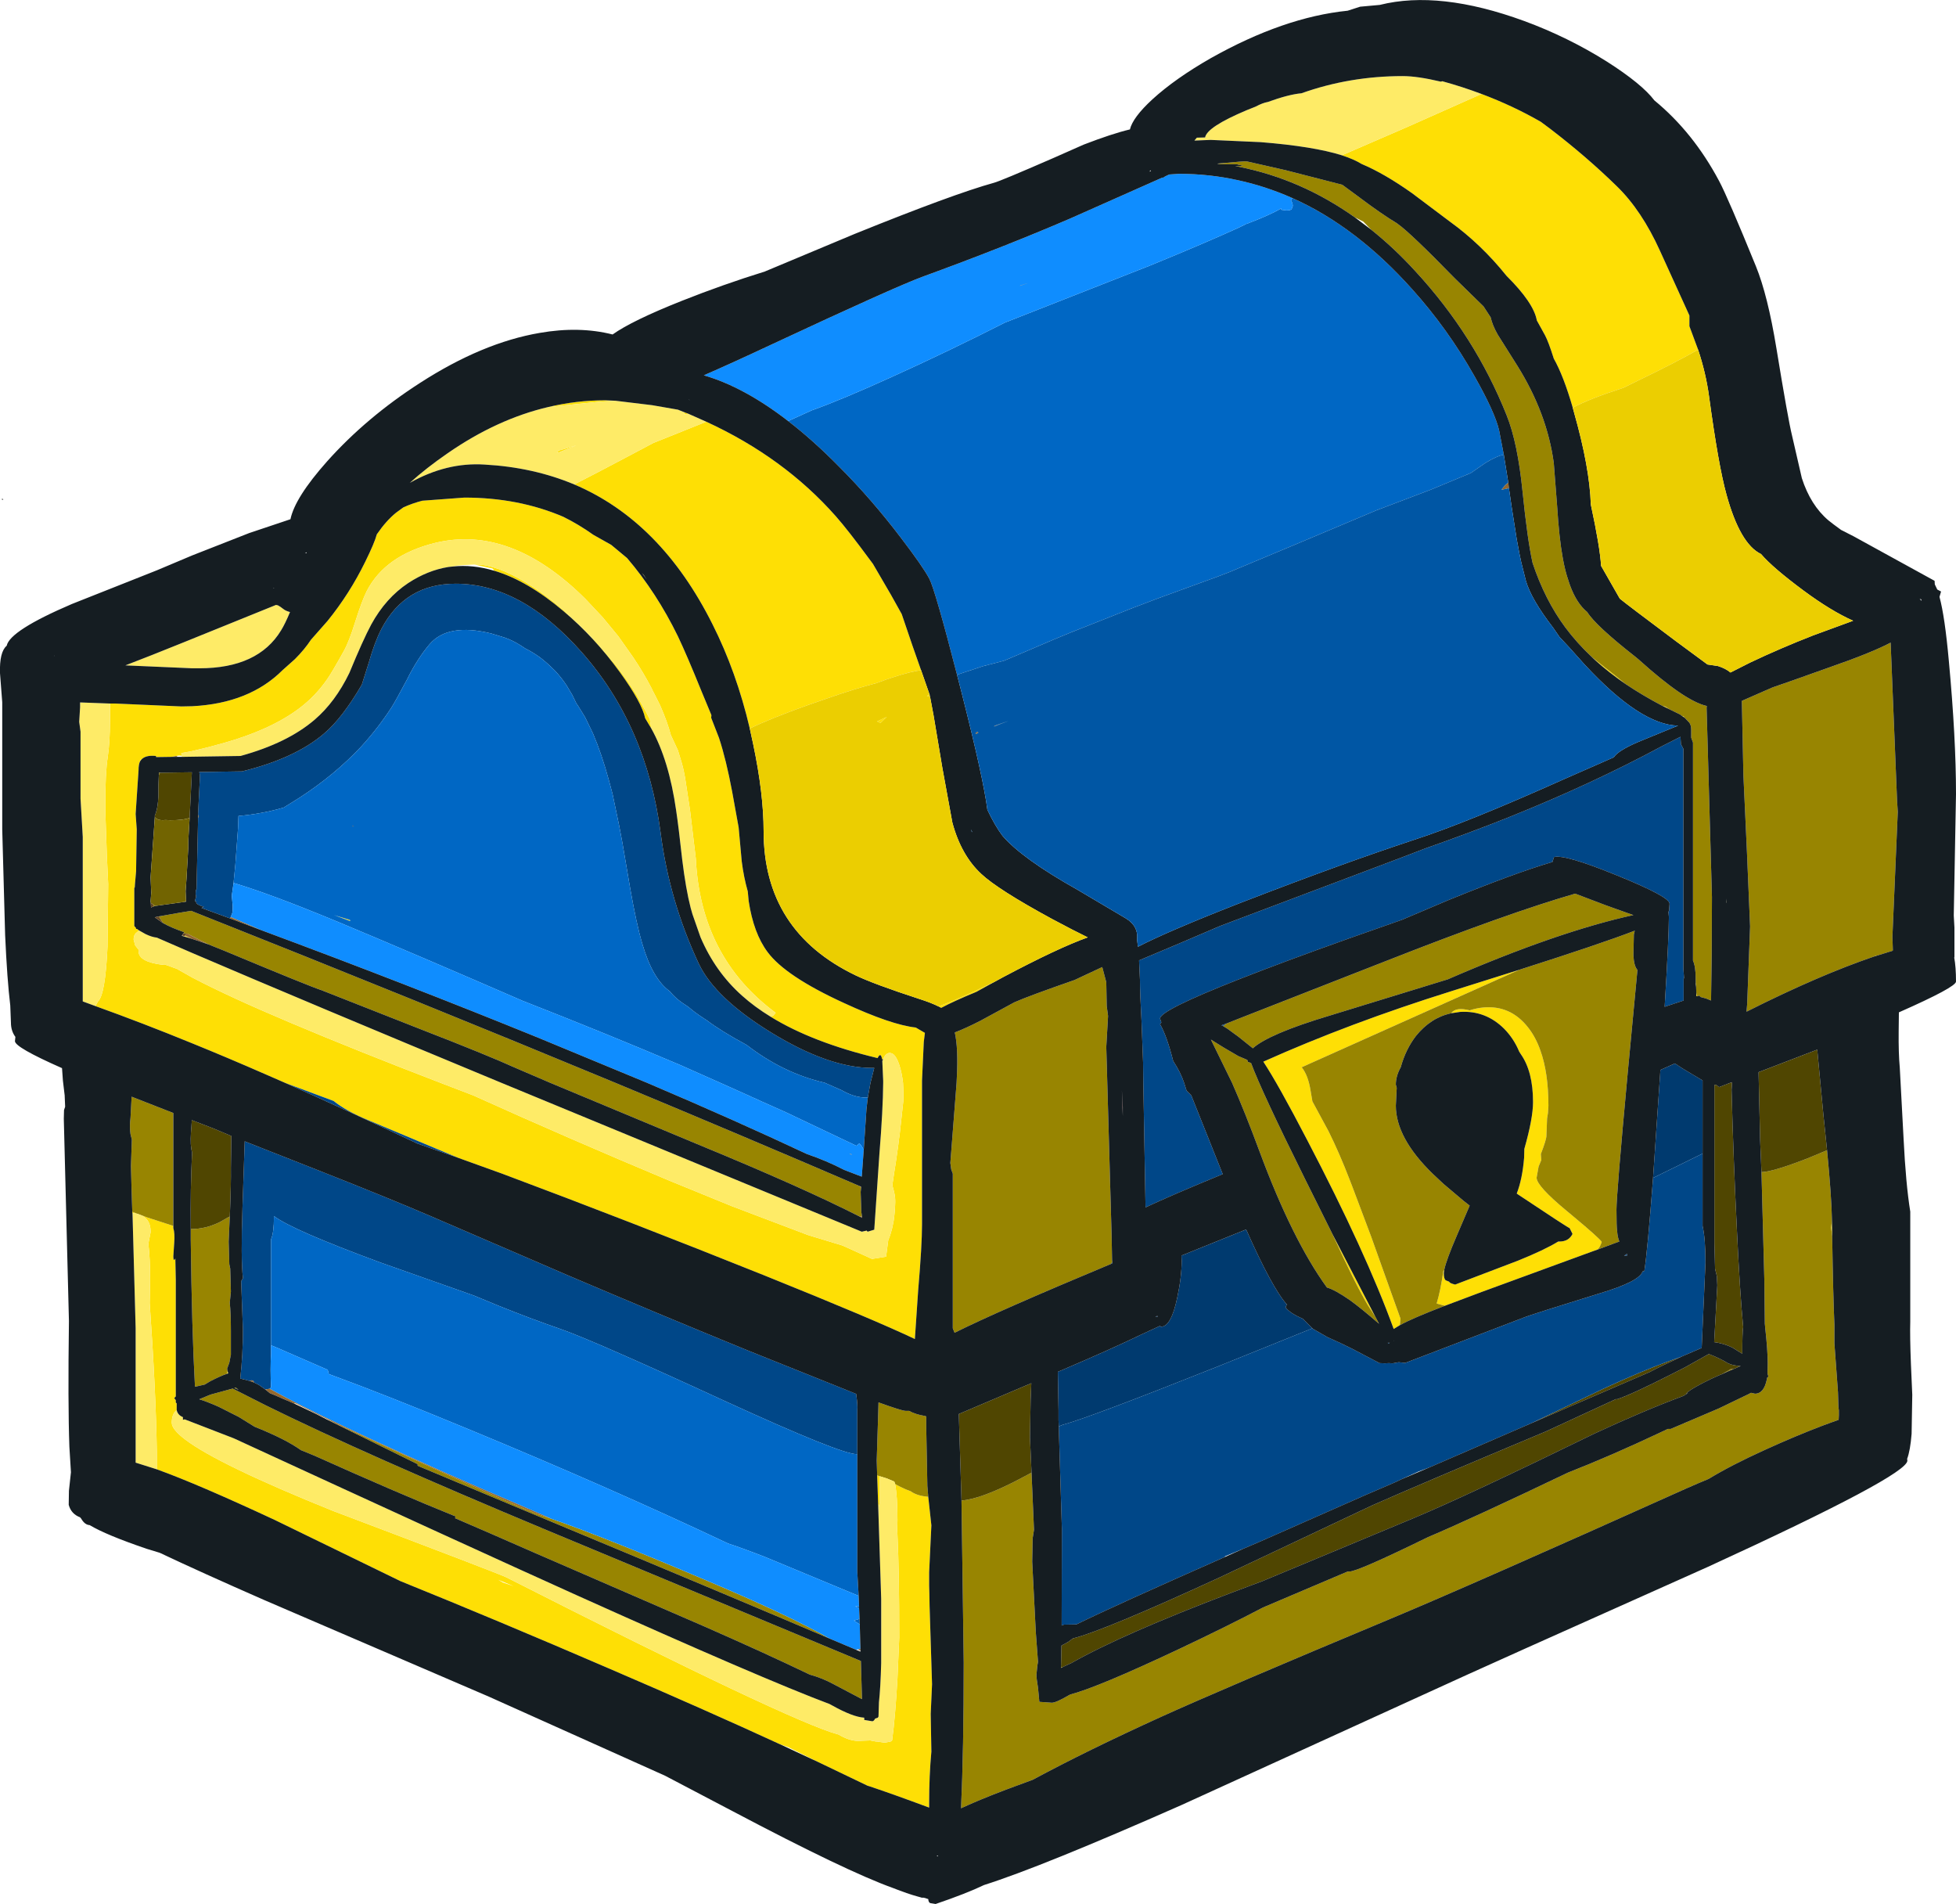 <?xml version="1.0" encoding="UTF-8" standalone="no"?>
<svg xmlns:ffdec="https://www.free-decompiler.com/flash" xmlns:xlink="http://www.w3.org/1999/xlink" ffdec:objectType="frame" height="426.65px" width="438.4px" xmlns="http://www.w3.org/2000/svg">
  <g transform="matrix(1.0, 0.0, 0.0, 1.0, 219.2, 213.3)">
    <use ffdec:characterId="1104" height="426.65" transform="matrix(1.0, 0.0, 0.0, 1.0, -219.2, -213.3)" width="438.4" xlink:href="#shape0"/>
  </g>
  <defs>
    <g id="shape0" transform="matrix(1.0, 0.0, 0.0, 1.0, 219.2, 213.3)">
      <path d="M112.85 -192.25 Q120.0 -189.55 126.15 -186.0 L128.3 -184.4 Q136.45 -178.15 143.2 -171.55 148.75 -166.15 152.85 -157.1 L159.45 -142.6 159.45 -140.2 161.4 -134.95 Q156.6 -132.2 147.8 -127.95 L144.65 -126.4 Q137.05 -123.95 133.3 -121.95 131.25 -129.05 129.05 -132.95 127.85 -136.75 127.1 -138.15 L125.25 -141.5 Q124.55 -145.45 118.45 -151.5 112.75 -158.6 105.75 -163.65 L97.3 -170.0 Q91.1 -174.4 86.0 -176.55 84.3 -177.6 81.55 -178.5 L96.1 -184.8 112.85 -192.25 M138.15 -65.6 L143.1 -61.7 145.1 -60.05 Q141.45 -62.55 138.4 -65.3 L138.15 -65.6 M153.35 -55.15 L154.1 -54.95 154.9 -54.4 153.35 -55.15 M157.95 -52.75 L158.1 -52.85 158.35 -52.5 157.95 -52.75 M160.85 6.95 L160.9 7.15 160.95 7.85 160.85 7.15 160.85 6.95 M161.0 9.2 L161.05 9.45 161.2 9.95 161.0 9.9 161.0 9.5 161.0 9.2 M53.75 -176.65 L53.75 -176.6 53.65 -176.65 53.75 -176.65 M-10.75 -57.2 L-11.45 -57.35 -10.85 -57.7 -10.75 -57.2 M-12.75 -63.1 Q-15.1 -62.85 -19.3 -61.45 L-20.65 -61.0 -22.7 -60.25 Q-27.85 -58.9 -33.95 -56.75 L-38.15 -55.3 Q-46.9 -52.15 -51.15 -50.05 -54.15 -62.8 -59.5 -73.4 -71.05 -96.5 -90.5 -104.75 -86.05 -107.0 -78.5 -111.0 L-72.75 -114.05 -60.9 -118.8 Q-43.5 -110.8 -31.85 -97.6 -29.15 -94.55 -24.0 -87.55 L-23.55 -86.95 -19.5 -80.0 -17.1 -75.7 -14.7 -68.65 -12.75 -63.1 M-8.8 12.25 L-8.7 12.15 Q-6.4 11.35 -1.95 9.35 L0.95 8.0 3.45 6.85 -0.35 8.95 Q-5.45 11.05 -8.25 12.55 L-8.8 12.25 M121.35 4.0 L72.55 25.85 Q74.0 27.65 74.55 31.15 L74.95 33.5 78.6 40.25 Q81.05 45.2 83.3 51.05 L83.9 52.6 88.1 63.75 92.8 76.9 94.7 82.2 94.55 83.65 93.25 84.45 93.15 84.45 Q86.95 67.35 73.8 42.2 67.25 29.6 63.95 24.6 83.25 15.95 106.1 8.8 L121.35 4.0 M104.65 79.3 L102.8 78.8 Q103.65 76.0 104.25 71.8 L104.3 71.5 104.5 71.25 104.4 72.0 Q104.4 73.3 104.85 73.6 L105.6 73.9 105.7 74.05 Q105.95 74.3 106.95 74.55 L121.0 69.2 Q126.95 66.8 130.05 64.9 L130.35 64.9 Q132.4 64.9 133.25 63.2 L132.6 61.9 Q132.05 61.7 120.95 54.3 L120.75 54.15 Q122.0 50.95 122.4 46.15 L122.45 44.15 Q124.4 37.3 124.4 33.65 124.4 26.8 121.65 22.9 L121.3 22.35 Q120.1 19.45 117.95 17.25 113.8 13.1 108.05 13.45 L106.05 13.75 Q107.05 12.3 110.2 13.1 111.7 12.6 113.35 12.45 119.4 11.95 123.3 16.95 125.0 19.1 126.05 22.1 127.85 27.1 127.85 34.5 L127.75 36.1 127.55 37.35 127.4 41.2 Q127.4 42.05 126.15 45.3 L126.25 46.65 125.65 48.1 125.2 50.6 Q125.2 52.45 131.9 58.0 L133.1 59.0 Q139.3 64.15 139.8 65.0 139.4 66.15 139.0 66.55 L138.75 66.75 137.35 67.25 112.9 76.2 104.65 79.3 M200.95 1.0 L201.2 0.85 201.3 0.9 200.95 1.0 M191.4 60.2 L191.4 60.6 191.45 63.7 191.2 61.8 191.4 60.2 M79.5 63.35 L89.05 81.75 87.4 79.2 Q84.4 74.15 79.5 63.35 M-197.8 12.15 L-197.25 11.1 Q-195.6 9.7 -195.1 -1.2 L-194.95 -15.2 -195.25 -21.6 -195.6 -31.75 -195.6 -33.0 Q-195.6 -40.25 -195.05 -43.65 -194.55 -47.1 -194.55 -51.75 L-194.55 -55.65 -193.4 -55.65 -178.55 -55.0 -176.1 -55.05 Q-163.3 -55.7 -155.85 -63.15 L-153.1 -65.6 Q-150.95 -67.75 -149.5 -69.95 L-145.8 -74.15 Q-140.85 -80.25 -137.35 -87.4 -135.25 -91.65 -134.75 -93.55 L-134.65 -93.7 Q-132.65 -96.6 -130.45 -98.4 L-128.8 -99.6 Q-126.85 -100.5 -124.55 -101.1 L-115.1 -101.8 Q-103.0 -101.8 -92.95 -97.5 -89.5 -95.8 -86.2 -93.45 L-82.2 -91.2 -78.65 -88.25 Q-72.0 -80.45 -67.25 -70.7 -65.25 -66.5 -61.95 -58.35 L-59.75 -53.05 -59.8 -52.45 -58.05 -47.95 Q-56.45 -43.1 -55.1 -35.9 L-53.65 -27.9 -52.95 -20.25 Q-52.5 -16.7 -51.6 -13.55 L-51.4 -11.4 Q-50.3 -4.15 -47.15 0.05 -43.15 5.45 -30.05 11.45 -19.45 16.35 -13.95 16.95 L-11.9 18.15 -12.15 20.15 -12.55 28.85 -12.55 61.1 Q-12.55 65.85 -13.4 75.7 L-14.15 86.75 Q-23.05 82.5 -48.0 72.45 -78.05 60.4 -106.65 49.7 L-116.5 46.15 -121.2 44.2 -136.7 37.7 Q-141.65 35.65 -144.45 33.4 L-154.65 29.6 -155.3 29.35 -159.65 27.45 Q-168.1 23.75 -176.1 20.5 -187.35 15.9 -197.8 12.15 M-156.9 -77.65 L-157.7 -77.6 -157.35 -77.75 -156.9 -77.65 M-178.5 -43.95 L-179.05 -44.0 -179.7 -43.9 -180.75 -43.7 -184.2 -43.65 -184.25 -43.9 Q-186.6 -44.15 -187.55 -43.05 L-187.7 -43.1 -187.7 -42.85 -187.75 -42.8 Q-188.15 -42.15 -188.15 -40.65 L-188.8 -30.9 -188.55 -27.45 -188.7 -18.05 -188.95 -15.2 -189.0 -14.4 -189.1 -14.4 -189.1 -5.8 -188.75 -5.4 -188.7 -5.15 -188.5 -5.15 -188.1 -4.85 -188.2 -4.65 -188.8 -4.15 Q-189.25 -3.65 -189.25 -2.75 L-188.9 -1.45 -188.15 -0.5 -188.15 -0.15 Q-188.15 2.25 -182.7 2.9 L-182.35 2.8 -181.5 3.1 -179.55 3.8 Q-177.95 4.7 -176.1 5.75 -167.9 10.05 -154.15 15.85 -139.35 22.1 -120.45 29.35 L-113.15 32.15 Q-91.55 41.9 -69.2 51.25 L-55.25 56.95 -38.1 63.45 -30.35 65.8 -23.75 68.8 -20.6 68.3 -20.15 64.85 -20.1 64.55 Q-19.65 63.55 -19.3 62.15 L-19.2 61.75 -18.9 60.25 Q-18.6 58.2 -18.55 56.15 L-18.55 55.75 Q-18.55 54.55 -19.05 52.85 L-19.2 52.3 -18.85 49.9 -18.35 46.7 -17.85 43.15 -17.7 41.9 -17.55 40.85 -16.75 33.55 -16.7 31.9 -16.8 29.35 Q-17.05 27.2 -17.6 25.45 -18.35 23.15 -19.3 22.75 L-19.65 22.65 Q-20.65 22.55 -21.3 24.1 L-21.5 24.05 Q-21.8 22.35 -22.5 23.8 -37.1 20.3 -46.45 14.55 L-45.9 14.3 -45.35 13.65 Q-62.2 1.2 -63.25 -20.95 L-64.55 -31.8 -65.65 -39.0 Q-65.95 -40.8 -66.4 -42.35 L-67.25 -45.15 -68.85 -48.6 Q-69.6 -51.5 -71.25 -55.25 L-72.4 -57.55 -72.9 -58.5 -73.15 -59.05 Q-75.05 -62.7 -77.35 -66.1 L-80.6 -70.7 -84.1 -74.95 -87.95 -79.05 Q-104.7 -95.75 -121.65 -91.65 -132.85 -88.9 -137.0 -80.85 -138.1 -78.65 -139.6 -73.9 -141.0 -69.4 -142.2 -67.3 -144.9 -62.45 -145.9 -61.05 -148.5 -57.3 -152.15 -54.55 -158.55 -49.75 -169.25 -46.75 -173.0 -45.7 -176.1 -45.0 L-178.55 -44.55 -178.5 -43.95 M-118.7 -86.25 L-116.7 -86.55 -117.75 -86.35 -118.7 -86.25 M-112.85 -86.8 L-112.5 -86.8 Q-108.05 -86.8 -101.45 -82.85 -97.25 -80.3 -93.05 -76.7 L-88.45 -72.4 -85.0 -68.8 -81.35 -64.45 Q-78.7 -61.05 -76.55 -57.6 L-76.25 -57.05 -74.45 -53.85 -73.55 -52.1 -73.25 -50.1 -74.6 -52.35 Q-75.3 -55.8 -80.25 -62.65 -85.95 -70.5 -92.9 -76.35 -101.0 -83.2 -108.4 -85.4 L-108.8 -85.9 -112.85 -86.8 M-176.1 -2.9 L-176.9 -3.15 -177.85 -3.5 -177.75 -3.65 -176.1 -2.9 M-64.95 -120.6 L-65.9 -120.45 -65.75 -120.9 -64.95 -120.6 M-81.25 -123.5 L-84.7 -123.3 -96.3 -122.1 Q-90.0 -123.6 -83.55 -123.6 L-81.25 -123.5 M-94.25 -111.8 L-94.05 -112.3 -90.05 -113.5 -94.25 -111.8 M-140.75 -7.15 L-140.7 -6.9 -144.35 -8.25 -140.75 -7.15 M-22.65 -51.65 L-20.45 -52.65 -21.85 -51.3 -22.65 -51.65 M-74.25 -83.45 L-75.3 -84.9 -74.9 -84.45 -74.25 -83.45 M-107.55 140.7 L-106.5 141.3 -104.05 142.15 Q-105.65 141.45 -107.55 140.7 M-44.4 177.55 Q-61.0 169.9 -82.65 160.6 -108.05 149.65 -129.45 141.0 L-157.6 127.3 Q-175.0 119.2 -184.05 115.95 L-184.05 115.55 -184.05 112.05 Q-184.25 98.65 -185.65 78.7 L-185.55 73.4 Q-185.55 68.6 -185.95 65.4 L-185.45 62.85 Q-185.35 59.0 -189.4 58.55 L-189.5 58.7 -189.55 58.25 -186.2 59.5 -180.35 61.4 -180.35 61.9 Q-180.0 63.0 -180.15 65.15 L-180.35 68.2 Q-180.35 69.25 -180.05 68.95 L-179.9 68.7 -179.8 73.55 -179.8 99.6 -180.15 100.0 -179.8 100.45 -179.8 101.0 -179.6 101.15 -179.6 102.65 Q-180.7 103.55 -180.7 105.5 -180.7 107.0 -177.65 109.3 -170.25 114.9 -144.6 125.25 -107.55 139.25 -105.7 140.15 -42.1 172.45 -31.35 175.35 L-31.3 175.35 Q-28.85 176.8 -26.9 176.8 L-24.15 176.7 -22.85 176.95 -22.6 176.95 -20.9 177.2 -19.6 176.95 -19.25 176.7 Q-18.55 171.55 -18.05 162.8 L-17.65 153.65 Q-17.65 138.85 -18.05 130.65 L-18.1 129.65 -18.05 127.3 Q-18.05 121.85 -18.6 119.2 L-18.2 119.45 Q-16.55 120.35 -15.1 120.85 -13.7 121.9 -11.15 122.1 L-10.45 128.5 -10.95 139.0 -10.95 141.55 -10.95 142.05 -10.9 143.75 -10.85 146.6 -10.3 164.1 -10.6 170.75 -10.45 179.2 Q-10.95 184.6 -10.95 190.6 L-10.95 191.75 Q-19.0 188.75 -24.4 186.95 L-24.75 186.85 -35.8 181.55 -42.55 178.2 -44.4 177.55 M-22.6 117.3 L-22.0 117.5 -22.0 123.25 -22.35 124.75 -22.6 117.3 M-167.45 90.3 L-167.5 90.5 -167.8 92.05 -167.45 90.3 M-168.2 93.9 L-168.05 94.45 -168.35 94.55 -168.2 93.9" fill="#fedf05" fill-rule="evenodd" stroke="none"/>
      <path d="M32.45 36.8 L32.25 31.05 32.45 34.75 32.45 36.8" fill="#840000" fill-rule="evenodd" stroke="none"/>
      <path d="M137.55 -66.1 Q134.2 -69.25 131.6 -72.75 127.05 -78.9 124.3 -87.15 123.15 -92.3 122.05 -103.15 120.95 -114.1 118.5 -120.2 111.4 -138.05 98.0 -152.55 93.25 -157.75 88.1 -161.85 L86.35 -163.65 84.45 -164.6 Q72.35 -173.2 58.35 -175.95 L57.65 -176.1 58.35 -176.1 59.45 -176.15 58.35 -176.4 58.0 -176.5 54.25 -176.5 53.75 -176.6 53.75 -176.65 58.35 -177.05 59.9 -177.15 60.4 -177.1 69.0 -175.15 81.65 -171.9 85.45 -169.1 Q90.5 -165.3 93.85 -163.3 L94.05 -163.15 Q96.95 -161.1 106.8 -151.0 L113.3 -144.65 114.9 -142.2 Q115.3 -140.4 116.5 -138.3 L120.85 -131.4 Q127.55 -120.7 129.05 -109.55 L129.8 -99.9 Q130.25 -92.7 131.05 -88.35 131.55 -85.45 132.35 -83.15 L132.7 -82.1 Q134.2 -78.05 136.55 -76.15 138.4 -73.15 147.25 -66.2 L148.1 -65.5 Q158.4 -56.2 163.35 -55.1 L163.3 -54.7 164.5 -12.3 164.45 0.25 164.3 10.9 163.2 10.45 161.9 10.1 161.85 10.0 161.65 9.8 161.2 9.95 161.05 9.45 161.0 9.2 160.95 7.85 160.9 7.15 160.85 6.95 160.85 5.9 Q160.85 3.3 160.25 1.95 L160.25 -46.9 159.85 -48.0 159.85 -49.8 Q159.85 -50.75 159.45 -51.35 L158.35 -52.5 158.1 -52.85 157.95 -52.75 157.45 -53.1 157.45 -53.15 157.3 -53.2 157.25 -53.25 154.9 -54.4 154.1 -54.95 153.35 -55.15 Q148.9 -57.5 145.1 -60.05 L143.1 -61.7 138.15 -65.6 137.55 -66.1 M55.7 16.05 L58.35 15.0 91.3 2.1 Q118.75 -8.7 133.85 -13.05 L140.7 -10.45 146.3 -8.45 146.9 -8.25 Q129.95 -4.55 105.3 6.15 L78.75 14.3 Q65.25 18.35 61.6 21.6 L58.35 19.0 55.95 17.25 54.9 16.6 55.7 16.05 M121.35 4.0 Q139.7 -1.85 147.2 -4.75 L147.0 -3.9 146.9 0.75 Q147.0 3.15 147.8 4.05 L145.6 27.35 Q143.1 54.35 143.1 57.8 143.1 61.6 143.25 62.55 143.35 64.0 143.75 64.9 L138.75 66.75 139.0 66.55 Q139.4 66.15 139.8 65.0 139.3 64.15 133.1 59.0 L131.9 58.0 Q125.2 52.45 125.2 50.6 L125.65 48.1 126.25 46.65 126.15 45.3 Q127.4 42.05 127.4 41.2 L127.55 37.35 127.75 36.1 127.85 34.5 Q127.85 27.1 126.05 22.1 125.0 19.1 123.3 16.95 119.4 11.95 113.35 12.45 111.7 12.6 110.2 13.1 107.05 12.3 106.05 13.75 101.45 14.75 98.15 18.85 95.85 21.85 94.75 25.85 93.65 27.8 93.65 29.75 L93.85 30.45 93.65 34.45 Q93.65 41.7 101.95 49.75 L104.35 52.0 108.85 55.8 110.2 56.85 107.35 63.5 Q104.95 69.05 104.5 71.25 L104.3 71.5 104.25 71.8 Q103.65 76.0 102.8 78.8 L104.65 79.3 Q97.45 82.05 94.55 83.65 L94.7 82.2 92.8 76.9 88.1 63.75 83.9 52.6 83.3 51.05 Q81.05 45.2 78.6 40.25 L74.95 33.5 74.55 31.15 Q74.0 27.65 72.55 25.85 L121.35 4.0 M200.95 1.0 Q188.55 5.2 172.25 13.4 L172.4 11.6 173.05 -5.7 172.35 -22.25 171.55 -39.6 171.2 -56.25 178.05 -59.25 182.65 -60.85 190.95 -63.8 Q200.3 -67.05 204.55 -69.3 L206.0 -33.7 206.15 -31.4 204.95 -3.4 205.05 -0.4 205.0 -0.25 201.3 0.9 201.2 0.85 200.95 1.0 M167.7 -11.0 L167.65 -11.0 167.65 -11.95 167.7 -11.2 167.7 -11.0 M175.6 49.35 Q178.1 49.3 185.85 46.3 L190.3 44.45 Q191.3 54.75 191.4 60.2 L191.2 61.8 191.45 63.7 Q191.65 76.95 191.95 83.6 L191.95 87.75 192.65 97.3 192.75 98.65 192.85 101.95 192.95 102.75 192.95 103.8 192.9 104.85 189.6 106.05 Q183.25 108.45 176.35 111.6 168.85 115.0 163.75 118.1 161.2 119.15 158.5 120.35 110.3 142.0 91.95 149.65 54.95 165.1 40.95 171.45 24.35 179.0 12.3 185.5 L6.35 187.7 Q0.4 189.95 -3.8 191.9 -3.2 178.9 -3.2 159.3 L-3.7 122.95 Q0.45 122.6 8.0 118.8 L12.0 116.7 12.55 129.5 12.25 131.4 12.15 136.65 12.95 152.35 13.45 159.1 13.3 159.95 13.1 162.0 Q13.1 162.8 13.45 164.9 L13.75 168.05 16.55 168.25 Q17.5 168.25 20.4 166.55 L20.7 166.4 Q26.85 164.8 45.0 156.25 56.0 151.05 63.9 146.9 L82.85 138.85 83.25 138.85 Q85.1 138.85 100.85 131.15 111.1 126.8 132.2 116.7 141.65 113.0 152.7 107.8 L154.6 106.9 155.25 106.9 166.05 102.3 172.8 99.05 173.25 98.8 174.15 99.0 Q176.15 99.0 176.8 95.8 L176.9 95.35 177.15 95.2 176.95 94.45 177.0 92.25 Q177.0 89.35 176.45 84.35 L176.35 83.3 176.25 73.75 175.6 49.35 M18.6 160.25 L18.8 160.25 19.0 160.25 18.6 160.45 18.6 160.25 M166.8 94.6 L168.7 93.5 169.1 93.5 169.3 93.5 Q168.05 94.0 166.8 94.6 M93.15 84.45 L93.25 84.45 93.15 84.5 93.15 84.45 M89.05 81.75 L89.9 83.35 Q85.75 79.75 83.3 78.0 80.05 75.75 78.2 75.2 70.45 64.5 63.15 44.85 59.9 36.05 56.95 29.35 L52.2 19.65 55.1 21.45 58.35 23.35 60.35 24.2 60.5 24.65 61.2 24.9 Q63.55 31.25 73.25 50.8 L79.5 63.35 Q84.4 74.15 87.4 79.2 L89.05 81.75 M29.75 69.95 Q4.35 80.55 -5.25 85.35 L-5.65 84.35 -5.65 49.7 -6.0 48.75 -6.2 47.3 -4.8 29.35 -4.75 28.25 Q-4.4 21.55 -5.2 18.05 -2.8 17.15 0.6 15.4 L8.15 11.3 Q11.3 9.9 21.65 6.3 L27.85 3.4 28.75 6.8 28.85 12.15 29.15 14.35 28.75 21.3 29.95 63.75 30.05 69.05 30.1 69.55 29.75 69.95 M-184.8 -10.55 L-184.4 -10.3 -184.85 -10.15 -184.8 -10.55 M-177.85 -11.2 L-177.65 -11.35 -177.5 -11.45 -177.5 -11.25 -177.85 -11.2 M-183.6 -39.95 L-183.6 -40.15 -183.5 -40.15 -183.6 -39.95 M-182.65 -6.45 L-183.6 -7.95 -178.8 -8.8 -176.35 -9.2 -176.1 -9.1 Q-125.6 10.95 -81.25 29.35 -52.65 41.25 -26.6 52.45 L-26.5 52.5 -26.2 52.8 -26.3 53.8 -26.15 58.25 -26.0 59.3 -26.55 59.3 Q-39.2 52.85 -62.5 43.25 L-95.85 29.35 -103.65 26.0 Q-110.05 23.1 -124.75 17.4 L-147.1 8.6 Q-149.5 7.85 -168.8 -0.2 L-172.4 -1.65 -176.1 -3.5 -177.2 -4.1 -177.4 -4.1 -178.1 -4.15 -177.9 -4.4 Q-180.9 -5.45 -182.65 -6.45 M-143.8 105.75 Q-109.95 121.4 -98.9 125.95 L-95.7 127.0 Q-83.5 131.2 -60.15 141.15 -42.2 148.75 -33.2 153.9 -52.75 145.55 -95.95 127.55 L-125.6 115.15 -125.6 114.8 -146.0 104.75 -145.05 105.15 -143.8 105.75 M-117.2 126.85 L-117.1 126.5 Q-130.45 121.1 -148.7 112.9 L-151.75 111.65 Q-155.25 109.15 -162.15 106.4 L-165.7 104.2 -170.15 101.95 Q-172.85 100.75 -174.55 100.25 L-172.0 99.2 -167.05 97.85 -159.65 101.6 Q-137.7 112.45 -96.6 129.6 L-26.25 158.9 -26.0 167.45 -32.45 164.05 Q-34.95 162.7 -37.7 161.95 -47.9 157.05 -61.35 151.15 L-99.85 134.45 Q-109.5 130.2 -117.2 126.9 L-117.2 126.85 M-11.15 122.1 Q-13.7 121.9 -15.1 120.85 -16.55 120.35 -18.2 119.45 L-18.6 119.2 -18.75 118.7 -20.4 118.0 -22.0 117.5 -22.6 117.3 -22.7 114.0 -22.35 102.85 -22.3 100.95 Q-17.05 102.85 -16.2 102.85 L-15.45 102.85 Q-14.0 103.65 -11.85 104.0 L-11.6 104.1 -11.6 106.65 -11.35 119.7 -11.15 122.1 M-180.35 61.4 L-186.2 59.5 -189.55 58.25 -189.7 53.7 -189.85 48.0 -189.65 42.05 -189.95 40.85 Q-190.2 39.1 -189.95 37.2 L-189.7 32.45 -180.35 36.1 -180.35 61.4 M-176.45 62.1 L-176.3 62.1 Q-173.1 62.1 -169.95 60.55 L-168.1 59.5 -167.7 59.3 -167.95 64.95 -167.8 70.0 -167.6 70.95 -167.45 76.1 -167.7 78.6 Q-167.45 81.1 -167.45 84.95 L-167.45 90.3 -167.8 92.05 -168.3 93.4 -168.2 93.9 -168.35 94.55 Q-169.85 95.05 -172.15 96.25 L-173.3 96.95 -175.5 97.45 Q-176.2 84.85 -176.45 64.4 L-176.45 62.1 M-166.7 97.7 L-166.4 97.6 -165.7 98.15 -166.7 97.7" fill="#988501" fill-rule="evenodd" stroke="none"/>
      <path d="M175.6 49.35 L175.3 42.2 174.95 26.95 188.1 21.9 189.45 36.2 190.3 44.45 185.85 46.3 Q178.1 49.3 175.6 49.35 M169.0 29.4 L168.9 30.9 Q169.3 46.4 170.1 62.45 170.75 76.2 171.5 84.05 171.3 85.35 171.3 89.9 L171.3 90.05 169.05 88.65 Q167.05 87.7 165.0 87.45 L165.7 74.7 165.6 72.65 165.2 71.05 165.05 65.2 165.05 29.8 165.45 29.8 166.1 30.3 168.95 29.2 169.0 29.4 M-3.7 122.95 L-4.3 103.55 11.95 96.65 11.8 100.25 11.65 108.85 12.0 116.7 8.0 118.8 Q0.45 122.6 -3.7 122.95 M157.55 90.75 L155.35 91.8 Q153.6 92.6 151.8 93.5 L150.55 94.15 123.95 105.65 140.25 97.85 Q148.8 93.9 155.0 91.65 L157.55 90.75 M18.6 160.25 L18.7 155.45 20.25 154.6 21.25 153.85 Q28.5 152.0 54.1 140.2 L88.3 124.05 Q99.5 119.1 127.3 107.45 L143.0 100.2 143.2 100.25 Q146.35 99.25 155.5 94.6 L158.45 93.1 163.9 90.05 163.9 90.15 Q166.25 91.05 168.15 92.2 169.15 92.7 170.95 92.8 L169.3 93.5 169.1 93.5 168.7 93.5 166.8 94.6 166.05 94.9 164.5 95.6 Q159.75 97.85 158.7 99.0 L159.15 98.85 158.1 99.5 Q149.35 102.75 138.35 107.85 110.0 121.7 97.6 126.9 L63.75 141.0 56.95 143.55 Q32.3 152.9 20.95 159.35 L19.0 160.25 18.8 160.25 18.6 160.25 M-176.7 -30.05 L-176.85 -30.0 Q-178.0 -29.5 -181.05 -29.5 L-182.15 -29.55 -182.7 -29.5 Q-183.95 -29.5 -184.5 -30.2 L-184.5 -30.55 Q-183.8 -32.15 -183.7 -34.95 L-183.7 -37.4 -183.6 -39.6 -183.35 -40.15 -176.2 -40.25 -176.7 -30.05 M-176.45 62.1 Q-176.55 53.15 -176.15 44.9 -176.6 43.45 -176.4 40.45 L-176.2 37.7 -171.4 39.55 -167.35 41.25 -167.45 48.4 Q-167.4 51.8 -167.65 58.2 L-167.7 59.3 -168.1 59.5 -169.95 60.55 Q-173.1 62.1 -176.3 62.1 L-176.45 62.1" fill="#504601" fill-rule="evenodd" stroke="none"/>
      <path d="M151.3 50.65 L152.6 31.55 152.95 26.45 156.2 25.0 157.95 26.15 162.4 28.8 162.4 45.2 151.3 50.65 M18.1 106.35 L18.1 106.15 18.05 104.95 18.05 102.75 17.9 94.1 19.2 93.55 Q29.75 89.05 36.8 85.65 L40.8 83.8 41.0 84.0 Q43.3 84.0 44.65 77.5 45.65 72.85 45.65 69.2 L45.6 68.05 60.1 62.2 Q65.95 75.4 69.3 79.1 L69.15 79.1 68.95 79.7 Q70.05 81.05 72.8 82.2 L74.95 84.35 53.75 92.9 Q25.0 104.35 18.9 106.0 L18.1 106.35 M29.75 69.95 L30.1 69.55 30.1 69.8 29.75 69.95 M39.8 81.8 L39.75 81.8 40.2 81.55 40.25 81.8 39.8 81.8" fill="#003a6f" fill-rule="evenodd" stroke="none"/>
      <path d="M44.9 -1.8 L54.25 -5.8 58.35 -7.35 94.15 -20.85 100.3 -23.2 Q109.85 -26.55 118.8 -30.1 L119.15 -30.25 Q137.6 -37.65 153.3 -46.1 L157.45 -48.2 157.45 -48.1 157.55 -46.55 158.1 -45.5 158.1 3.8 158.25 5.9 158.15 6.0 158.15 10.9 153.9 12.3 Q154.85 -3.35 154.85 -7.85 L154.75 -8.95 154.9 -9.3 155.0 -10.8 Q155.0 -12.35 143.3 -17.1 131.55 -21.9 129.1 -21.25 L128.75 -20.15 Q120.25 -17.65 105.3 -11.55 L95.05 -7.2 83.25 -3.05 Q68.1 2.35 58.35 6.2 40.8 13.1 40.8 14.95 L41.1 15.8 40.8 16.2 Q42.3 18.75 43.75 24.45 45.4 26.95 46.2 29.35 L46.45 30.15 46.75 31.1 47.8 32.15 54.85 49.8 Q43.3 54.55 37.55 57.25 L37.05 29.35 37.0 24.75 36.65 15.5 Q36.3 9.35 36.3 6.25 L36.1 1.9 44.9 -1.8 M55.7 16.05 L54.9 16.6 54.55 16.45 55.7 16.05 M151.3 50.65 L162.4 45.2 162.4 61.4 Q163.05 64.25 163.05 69.6 L162.2 88.75 157.55 90.75 155.0 91.65 Q148.8 93.9 140.25 97.85 L123.95 105.65 101.1 115.55 98.7 116.45 94.85 118.2 93.6 118.8 86.75 121.75 63.3 132.1 59.45 133.75 55.45 135.4 55.2 135.65 Q30.5 146.55 22.05 150.7 L19.25 150.75 18.75 150.95 18.8 129.25 18.1 106.35 18.9 106.0 Q25.0 104.35 53.75 92.9 L74.95 84.35 75.05 84.45 78.35 86.35 Q80.9 87.45 83.8 88.9 L90.0 92.15 91.2 92.2 92.1 92.15 92.9 92.2 94.3 91.95 95.75 92.1 121.65 82.2 Q122.95 81.65 127.55 80.2 L139.4 76.5 Q148.25 73.85 148.95 71.6 L149.35 71.5 Q150.05 67.15 151.3 50.65 M144.8 68.1 Q145.1 67.85 145.5 67.65 L145.45 68.1 144.8 68.1 M93.2 87.15 L93.15 87.05 93.25 87.15 93.2 87.15 M91.85 87.6 L92.05 87.6 92.3 87.6 91.95 87.8 91.85 87.6 M-116.5 46.15 L-125.65 42.95 Q-142.75 34.9 -155.3 29.35 L-154.65 29.6 -144.45 33.4 Q-141.65 35.65 -136.7 37.7 L-121.2 44.2 -116.5 46.15 M-174.8 -30.65 L-174.8 -31.0 -174.4 -39.1 Q-174.4 -39.85 -174.55 -40.3 L-164.95 -40.45 Q-153.1 -43.35 -146.6 -48.9 -142.5 -52.35 -138.1 -59.9 L-136.55 -64.8 Q-135.25 -69.4 -133.7 -72.4 -128.4 -82.5 -117.05 -82.5 -102.45 -82.5 -88.9 -67.25 -74.35 -50.85 -71.15 -26.8 -69.2 -11.5 -62.6 2.6 -58.95 10.35 -46.3 18.1 -33.4 26.0 -23.75 26.0 L-23.25 26.0 -24.1 29.35 -24.7 32.65 -25.05 32.65 Q-27.7 32.65 -30.55 31.0 L-34.3 29.35 -34.45 29.3 Q-43.7 27.15 -51.85 20.85 -57.6 17.75 -60.75 15.35 L-61.6 14.8 Q-63.45 13.6 -64.95 12.3 L-65.1 12.2 Q-67.7 10.6 -69.05 8.85 -72.95 6.1 -75.25 -1.85 -76.55 -6.2 -77.95 -14.2 L-79.7 -24.45 -80.45 -28.4 -81.9 -35.35 -82.7 -38.35 Q-84.35 -44.4 -86.3 -48.95 L-87.8 -52.05 -88.1 -52.65 -89.55 -55.0 -90.05 -55.75 -90.95 -57.6 -92.2 -59.7 Q-93.35 -61.45 -94.85 -63.05 L-95.95 -64.1 Q-98.45 -66.5 -101.4 -67.95 L-102.55 -68.7 Q-104.1 -69.7 -106.0 -70.4 L-109.1 -71.35 Q-118.85 -73.75 -122.95 -68.9 -125.5 -65.9 -127.75 -61.5 L-127.75 -61.45 Q-130.65 -56.0 -131.5 -54.7 -134.5 -50.1 -138.25 -46.0 -144.25 -39.6 -152.15 -34.5 L-155.6 -32.35 Q-160.3 -30.95 -165.75 -30.45 L-165.85 -27.7 -166.45 -19.6 -166.5 -19.1 -166.85 -15.45 -167.25 -12.6 -167.05 -10.35 -167.05 -9.75 Q-167.05 -8.85 -167.2 -8.55 L-167.45 -7.9 -167.5 -7.8 -167.55 -7.65 -167.65 -7.5 -174.05 -9.85 -173.5 -10.1 Q-174.7 -10.4 -175.2 -10.9 L-175.25 -11.35 -175.55 -11.35 -175.25 -12.35 -175.35 -12.95 -175.3 -13.9 -175.15 -14.0 -174.8 -30.0 -174.65 -30.45 -174.65 -30.55 -174.8 -30.65 M-27.05 112.55 L-27.2 112.55 Q-30.75 112.55 -56.4 100.8 -86.25 87.05 -93.45 84.55 -100.25 82.2 -107.45 79.3 L-113.0 77.0 -133.95 69.6 Q-153.75 62.3 -157.8 59.2 L-157.8 59.35 Q-157.8 62.95 -158.45 64.4 L-158.45 88.15 -158.45 90.0 Q-158.65 93.5 -158.45 97.55 L-158.65 97.8 -158.75 97.9 -159.75 98.05 -161.15 97.05 -162.25 96.5 -162.4 96.15 -162.85 96.0 -163.2 96.15 -165.35 95.6 Q-164.75 90.3 -164.75 84.65 L-165.15 73.8 -164.75 73.1 Q-165.25 68.8 -164.85 57.25 L-164.35 42.45 -147.35 49.15 Q-131.9 55.25 -122.7 59.2 L-91.75 72.55 Q-71.45 81.2 -51.75 89.25 L-27.3 99.05 -27.25 99.5 Q-26.95 101.6 -27.05 102.65 L-27.05 112.55" fill="#004788" fill-rule="evenodd" stroke="none"/>
      <path d="M70.5 -168.9 Q84.8 -162.5 97.35 -148.45 105.3 -139.6 111.25 -129.05 115.85 -120.95 116.8 -116.85 L117.85 -111.4 Q116.3 -111.15 113.7 -109.55 L110.45 -107.3 101.55 -103.6 89.3 -98.95 71.5 -91.45 58.35 -85.95 56.45 -85.15 52.8 -83.75 52.35 -83.6 41.1 -79.5 39.35 -78.85 37.0 -77.95 34.75 -77.1 20.85 -71.6 16.75 -69.9 7.85 -66.1 5.85 -65.25 5.1 -65.05 1.05 -64.0 -4.7 -62.1 Q-9.6 -81.1 -10.9 -83.6 -12.35 -86.35 -17.25 -92.75 -23.85 -101.45 -31.1 -108.7 -36.95 -114.65 -42.55 -118.95 L-37.25 -121.35 Q-30.5 -123.75 -19.3 -128.85 -6.8 -134.5 6.0 -141.0 L38.45 -153.75 Q50.8 -158.8 58.35 -162.25 L60.2 -163.15 60.25 -163.15 Q65.4 -165.1 67.95 -166.6 L67.95 -166.3 69.1 -166.15 Q70.1 -166.15 70.3 -166.45 L70.55 -167.15 Q70.55 -167.75 70.15 -168.4 L70.3 -168.7 70.5 -168.9 M-166.85 -15.45 L-166.5 -19.1 -166.45 -19.6 -165.85 -27.7 -165.75 -30.45 Q-160.3 -30.95 -155.6 -32.35 L-152.15 -34.5 Q-144.25 -39.6 -138.25 -46.0 -134.5 -50.1 -131.5 -54.7 -130.65 -56.0 -127.75 -61.45 L-127.75 -61.5 Q-125.5 -65.9 -122.95 -68.9 -118.85 -73.75 -109.1 -71.35 L-106.0 -70.4 Q-104.1 -69.7 -102.55 -68.7 L-101.4 -67.95 Q-98.45 -66.5 -95.95 -64.1 L-94.85 -63.05 Q-93.35 -61.45 -92.2 -59.7 L-90.95 -57.6 -90.05 -55.75 -89.55 -55.0 -88.1 -52.65 -87.8 -52.05 -86.3 -48.95 Q-84.35 -44.4 -82.7 -38.35 L-81.9 -35.35 -80.45 -28.4 -79.7 -24.45 -77.95 -14.2 Q-76.55 -6.2 -75.25 -1.85 -72.95 6.1 -69.05 8.85 -67.7 10.6 -65.1 12.2 L-64.95 12.3 Q-63.45 13.6 -61.6 14.8 L-60.75 15.35 Q-57.6 17.75 -51.85 20.85 -43.7 27.15 -34.45 29.3 L-34.3 29.35 -30.55 31.0 Q-27.7 32.65 -25.05 32.65 L-24.7 32.65 -25.0 35.25 -25.6 44.2 -25.7 44.15 -26.2 43.35 -26.6 42.9 -26.8 43.1 -27.25 43.45 -43.15 35.9 -48.65 33.45 Q-49.65 32.95 -50.65 32.55 L-51.05 32.35 -57.75 29.35 -66.75 25.35 Q-83.7 18.15 -102.1 10.95 -126.15 0.5 -143.4 -6.7 -158.6 -13.0 -166.85 -15.45 M-140.05 -28.3 L-140.25 -28.3 -140.0 -28.05 -140.05 -28.3 M-140.75 -7.15 L-144.35 -8.25 -140.7 -6.9 -140.75 -7.15 M-158.45 88.15 L-158.45 64.4 Q-157.8 62.95 -157.8 59.35 L-157.8 59.2 Q-153.75 62.3 -133.95 69.6 L-113.0 77.0 -107.45 79.3 Q-100.25 82.2 -93.45 84.55 -86.25 87.05 -56.4 100.8 -30.75 112.55 -27.2 112.55 L-27.05 112.55 -27.05 139.0 -26.75 144.3 -47.7 135.6 Q-52.3 133.8 -56.05 132.55 -82.4 120.1 -114.45 106.85 -132.45 99.4 -144.3 95.05 L-145.5 94.6 -145.75 93.65 -157.0 88.75 -158.45 88.15 M-26.65 147.1 L-27.5 146.65 -27.2 146.65 -26.65 146.6 -26.65 147.1 M-26.55 149.45 L-26.5 150.7 -27.8 149.85 -26.55 149.45" fill="#0067c4" fill-rule="evenodd" stroke="none"/>
      <path d="M70.5 -168.9 L70.3 -168.7 70.15 -168.4 Q70.55 -167.75 70.55 -167.15 L70.3 -166.45 Q70.1 -166.15 69.1 -166.15 L67.95 -166.3 67.95 -166.6 Q65.4 -165.1 60.25 -163.15 L60.2 -163.15 58.35 -162.25 Q50.8 -158.8 38.45 -153.75 L6.0 -141.0 Q-6.8 -134.5 -19.3 -128.85 -30.5 -123.75 -37.25 -121.35 L-42.55 -118.95 Q-52.45 -126.6 -61.45 -129.2 -55.45 -131.8 -46.6 -135.95 -18.65 -149.0 -12.4 -151.3 5.85 -157.95 20.7 -164.35 L41.3 -173.5 41.55 -173.5 41.9 -173.75 42.85 -174.2 45.05 -174.35 Q51.85 -174.35 58.35 -172.9 64.55 -171.55 70.5 -168.9 M11.25 -149.9 L9.45 -149.3 9.4 -149.25 11.25 -149.9 M-167.5 -7.8 L-167.45 -7.9 -167.2 -8.55 Q-167.05 -8.85 -167.05 -9.75 L-167.05 -10.35 -167.25 -12.6 -166.85 -15.45 Q-158.6 -13.0 -143.4 -6.7 -126.15 0.5 -102.1 10.95 -83.7 18.15 -66.75 25.35 L-57.75 29.35 -51.05 32.35 -50.65 32.55 Q-49.65 32.95 -48.65 33.45 L-43.15 35.9 -27.25 43.45 -26.8 43.1 -26.6 42.9 -26.2 43.35 -25.7 44.15 -25.6 44.2 -26.05 50.35 -26.1 50.35 -30.0 48.85 Q-33.95 46.8 -38.35 45.3 -54.3 37.8 -74.15 29.35 L-98.65 19.2 Q-128.0 7.25 -160.6 -4.85 L-167.5 -7.8 M-64.8 -123.7 L-64.85 -123.75 -64.55 -123.65 -64.8 -123.7 M-28.35 45.45 L-28.35 45.35 -28.85 45.2 -28.35 45.45 M-158.75 97.9 L-158.65 97.8 -158.45 97.55 Q-158.65 93.5 -158.45 90.0 L-158.45 88.15 -157.0 88.75 -145.75 93.65 -145.5 94.6 -144.3 95.05 Q-132.45 99.4 -114.45 106.85 -82.4 120.1 -56.05 132.55 -52.3 133.8 -47.7 135.6 L-26.75 144.3 -26.65 146.6 -27.2 146.65 -27.5 146.65 -26.65 147.1 -26.55 149.45 -27.8 149.85 -26.5 150.7 -26.4 154.65 -26.35 156.15 -26.9 156.3 -27.4 156.35 -33.2 153.9 Q-42.2 148.75 -60.15 141.15 -83.5 131.2 -95.7 127.0 L-102.85 123.9 Q-120.2 116.55 -136.85 108.8 -148.35 103.45 -155.35 99.75 L-158.75 97.9" fill="#0f8dff" fill-rule="evenodd" stroke="none"/>
      <path d="M118.85 -105.15 L119.0 -103.9 117.3 -103.55 118.2 -104.65 118.85 -105.15 M11.25 -149.9 L9.4 -149.25 9.45 -149.3 11.25 -149.9 M0.0 -49.3 L0.05 -49.05 -0.55 -48.8 -0.5 -49.1 -0.5 -49.15 0.0 -49.3 M5.1 -51.15 L6.85 -51.75 5.1 -51.1 3.6 -50.5 3.7 -50.65 5.1 -51.15 M-179.7 -43.9 L-179.35 -43.7 -180.75 -43.7 -179.7 -43.9 M-174.8 -30.65 L-174.65 -30.55 -174.65 -30.45 -174.8 -30.0 -174.8 -30.65 M-167.65 -7.5 L-167.55 -7.65 -167.5 -7.8 -160.6 -4.85 -167.65 -7.5 M-26.05 50.35 L-26.1 50.35 -26.05 50.35 M-26.6 52.45 L-26.2 52.6 -26.2 52.8 -26.5 52.5 -26.6 52.45 M-26.0 59.3 L-25.95 59.6 -26.55 59.3 -26.0 59.3 M-172.4 -1.65 L-176.1 -2.9 -177.75 -3.65 -177.4 -4.1 -177.2 -4.1 -176.1 -3.5 -172.4 -1.65 M-28.35 45.45 L-28.85 45.2 -28.35 45.35 -28.35 45.45 M-163.2 96.15 L-162.85 96.0 -162.4 96.15 -162.25 96.5 -163.2 96.15 M-159.75 98.05 L-158.75 97.9 -155.35 99.75 Q-148.35 103.45 -136.85 108.8 -120.2 116.55 -102.85 123.9 L-95.7 127.0 -98.9 125.95 Q-109.95 121.4 -143.8 105.75 L-145.85 104.7 -148.0 103.65 -148.8 103.25 -152.9 101.2 -153.4 101.15 -156.0 100.05 Q-157.4 99.4 -158.7 98.9 L-159.75 98.05 M-26.35 156.15 L-26.35 156.5 -26.55 156.55 -26.9 156.3 -26.35 156.15" fill="#95692f" fill-rule="evenodd" stroke="none"/>
      <path d="M81.55 -178.5 Q75.2 -180.5 63.35 -181.45 L52.15 -181.95 48.5 -181.8 49.05 -182.45 50.9 -182.5 Q51.3 -184.85 60.2 -188.6 L62.2 -189.4 Q63.8 -190.25 64.95 -190.45 69.65 -192.15 72.5 -192.4 83.3 -196.25 95.2 -196.25 98.5 -196.25 103.75 -195.0 L104.05 -195.1 Q108.6 -193.85 112.85 -192.25 L96.1 -184.8 81.55 -178.5 M-197.8 12.15 L-200.65 11.1 -200.65 -25.75 -201.15 -34.35 -201.15 -49.35 -201.45 -51.55 -201.25 -54.8 -201.25 -55.9 -194.55 -55.65 -194.55 -51.75 Q-194.55 -47.1 -195.05 -43.65 -195.6 -40.25 -195.6 -33.0 L-195.6 -31.75 -195.25 -21.6 -194.95 -15.2 -195.1 -1.2 Q-195.6 9.7 -197.25 11.1 L-197.8 12.15 M-156.9 -77.65 Q-156.4 -77.4 -155.65 -76.8 -155.15 -76.4 -154.2 -76.15 -155.3 -73.5 -156.2 -72.05 -161.35 -63.55 -174.5 -63.55 L-176.1 -63.55 -191.1 -64.2 Q-185.85 -66.2 -177.7 -69.5 L-176.1 -70.15 -157.7 -77.6 -156.9 -77.65 M-178.45 -43.7 L-178.5 -43.95 -178.55 -44.55 -176.1 -45.0 Q-173.0 -45.7 -169.25 -46.75 -158.55 -49.75 -152.15 -54.55 -148.5 -57.3 -145.9 -61.05 -144.9 -62.45 -142.2 -67.3 -141.0 -69.4 -139.6 -73.9 -138.1 -78.65 -137.0 -80.85 -132.85 -88.9 -121.65 -91.65 -104.7 -95.75 -87.95 -79.05 L-84.1 -74.95 -80.6 -70.7 -77.35 -66.1 Q-75.05 -62.7 -73.15 -59.05 L-72.9 -58.5 -72.4 -57.55 -71.25 -55.25 Q-69.6 -51.5 -68.85 -48.6 L-67.25 -45.15 -66.4 -42.35 Q-65.95 -40.8 -65.65 -39.0 L-64.55 -31.8 -63.25 -20.95 Q-62.2 1.2 -45.35 13.65 L-45.9 14.3 -46.45 14.55 Q-50.05 12.35 -52.9 9.8 -58.9 4.45 -62.2 -3.3 L-64.0 -8.45 -64.4 -9.85 Q-65.5 -14.15 -66.3 -20.7 -67.1 -28.0 -67.65 -31.65 -69.25 -42.95 -73.25 -50.1 L-73.55 -52.1 -74.45 -53.85 -76.25 -57.05 -76.55 -57.6 Q-78.7 -61.05 -81.35 -64.45 L-85.0 -68.8 -88.45 -72.4 -93.05 -76.7 Q-97.25 -80.3 -101.45 -82.85 -108.05 -86.8 -112.5 -86.8 L-112.85 -86.8 -112.95 -86.8 -115.6 -86.65 -116.7 -86.55 -118.7 -86.25 Q-123.35 -85.5 -127.7 -82.65 -132.75 -79.3 -136.0 -73.35 -137.85 -69.9 -140.9 -62.5 -144.05 -56.0 -148.65 -52.05 -154.75 -46.8 -165.3 -43.9 L-178.45 -43.7 M-21.3 24.1 Q-20.65 22.55 -19.65 22.65 L-19.3 22.75 Q-18.35 23.15 -17.6 25.45 -17.05 27.2 -16.8 29.35 L-16.7 31.9 -16.75 33.55 -17.55 40.85 -17.7 41.9 -17.85 43.15 -18.35 46.7 -18.85 49.9 -19.2 52.3 -19.05 52.85 Q-18.55 54.55 -18.55 55.75 L-18.55 56.15 Q-18.6 58.2 -18.9 60.25 L-19.2 61.75 -19.3 62.15 Q-19.65 63.55 -20.1 64.55 L-20.15 64.85 -20.6 68.3 -23.75 68.8 -30.35 65.8 -38.1 63.45 -55.25 56.95 -69.2 51.25 Q-91.55 41.9 -113.15 32.15 L-120.45 29.35 Q-139.35 22.1 -154.15 15.85 -167.9 10.05 -176.1 5.75 -177.95 4.7 -179.55 3.8 L-181.5 3.1 -182.35 2.8 -182.7 2.9 Q-188.15 2.25 -188.15 -0.15 L-188.15 -0.5 -188.9 -1.45 -189.25 -2.75 Q-189.25 -3.65 -188.8 -4.15 L-188.2 -4.65 -188.1 -4.85 -186.6 -4.0 Q-185.15 -3.3 -184.05 -3.2 L-176.1 0.25 Q-150.2 11.35 -106.8 29.35 L-26.05 62.7 -24.95 62.45 -24.75 62.7 -23.25 62.25 -22.1 45.3 Q-21.3 35.4 -21.25 29.35 L-21.25 28.9 -21.45 24.4 -21.25 24.1 -21.3 24.1 M-176.9 -3.15 L-178.45 -3.6 -178.4 -3.7 -177.85 -3.5 -176.9 -3.15 M-65.75 -120.9 L-65.9 -120.45 -64.95 -120.6 -60.9 -118.8 -72.75 -114.05 -78.5 -111.0 Q-86.05 -107.0 -90.5 -104.75 -99.7 -108.6 -110.6 -109.2 -119.1 -109.75 -127.35 -105.1 -123.65 -108.45 -118.85 -111.75 -107.8 -119.4 -96.3 -122.1 L-84.7 -123.3 -81.25 -123.5 -73.0 -122.5 -67.25 -121.5 -65.75 -120.9 M-94.25 -111.8 L-90.05 -113.5 -94.05 -112.3 -94.25 -111.8 M-18.6 119.2 Q-18.05 121.85 -18.05 127.3 L-18.1 129.65 -18.05 130.65 Q-17.65 138.85 -17.65 153.65 L-18.05 162.8 Q-18.55 171.55 -19.25 176.7 L-19.6 176.95 -20.9 177.2 -22.6 176.95 -22.85 176.95 -24.15 176.7 -26.9 176.8 Q-28.85 176.8 -31.3 175.35 L-31.35 175.35 Q-42.1 172.45 -105.7 140.15 -107.55 139.25 -144.6 125.25 -170.25 114.9 -177.65 109.3 -180.7 107.0 -180.7 105.5 -180.7 103.55 -179.6 102.65 L-179.55 102.85 Q-179.25 103.85 -178.2 104.25 L-178.2 104.3 -178.2 104.85 -177.8 104.75 -172.1 106.95 -166.8 109.0 Q-114.05 133.3 -89.75 144.25 -48.3 162.9 -33.25 168.55 L-32.7 168.85 Q-28.05 171.45 -25.5 171.6 L-25.5 172.1 -23.7 172.4 Q-23.35 172.4 -23.05 171.8 L-22.45 171.6 -22.3 171.35 -22.2 168.15 Q-21.85 164.95 -21.7 159.4 L-21.7 144.95 -22.35 124.75 -22.0 123.25 -22.0 117.5 -20.4 118.0 -18.75 118.7 -18.6 119.2 M-189.5 58.7 L-189.4 58.55 Q-185.35 59.0 -185.45 62.85 L-185.95 65.4 Q-185.55 68.6 -185.55 73.4 L-185.65 78.7 Q-184.25 98.65 -184.05 112.05 L-184.05 115.55 -184.05 115.95 -188.8 114.45 -188.8 84.3 -189.5 58.7" fill="#feeb67" fill-rule="evenodd" stroke="none"/>
      <path d="M85.65 -211.8 L90.05 -212.2 Q103.4 -215.55 122.4 -208.6 132.2 -205.0 140.95 -199.5 148.8 -194.5 151.6 -190.8 160.3 -183.65 166.1 -172.75 168.05 -169.1 174.35 -153.65 177.0 -147.15 178.95 -135.25 181.55 -119.35 182.45 -115.7 L184.65 -106.15 Q186.6 -100.1 190.6 -96.7 191.45 -96.0 193.45 -94.55 L196.2 -93.15 214.4 -83.15 214.45 -82.35 215.0 -81.2 215.85 -80.75 215.5 -79.55 Q216.7 -75.15 217.6 -65.15 219.2 -47.95 219.2 -35.35 L218.7 -8.15 218.85 -5.45 218.85 1.2 218.8 1.25 Q219.2 3.4 219.2 6.65 219.2 7.9 206.4 13.55 L206.35 17.85 Q206.3 22.7 206.6 25.95 L207.45 41.85 Q207.95 52.0 208.95 58.2 L208.95 82.85 Q208.85 86.05 209.1 92.4 L209.4 99.25 209.25 108.0 Q208.95 111.75 208.25 113.6 L208.3 114.0 Q208.3 117.3 163.6 137.8 113.05 160.35 101.35 165.75 L45.55 191.2 Q14.3 205.0 1.35 209.1 -2.6 211.0 -9.5 213.35 L-10.7 213.15 Q-11.1 213.0 -11.15 212.25 L-11.9 212.0 -12.45 211.9 -12.35 212.0 -13.6 211.65 Q-15.65 211.1 -19.1 209.75 -29.55 206.0 -55.1 192.5 L-70.15 184.6 -109.6 166.9 -159.95 145.25 Q-174.1 139.05 -183.4 134.65 L-186.35 133.75 Q-195.45 130.65 -199.1 128.45 -200.2 128.4 -201.0 127.0 L-201.25 126.7 Q-203.25 125.95 -203.8 123.9 L-203.75 120.75 -203.3 116.6 -203.65 110.9 Q-204.0 101.25 -203.75 82.7 L-204.9 37.4 -204.85 35.45 -204.6 34.7 -204.7 32.3 -204.7 32.2 -205.1 28.85 -205.3 26.05 Q-215.85 21.4 -215.85 20.0 L-215.75 19.05 Q-216.75 17.7 -216.75 15.85 L-216.9 12.0 Q-217.6 6.25 -218.05 -3.75 L-218.7 -27.45 -218.7 -55.95 -219.2 -62.45 Q-219.35 -67.2 -217.7 -68.6 -217.0 -72.0 -203.1 -77.95 L-184.05 -85.5 -176.1 -88.85 -163.35 -93.85 -154.1 -96.95 Q-153.1 -101.8 -145.9 -109.9 -137.1 -119.75 -125.05 -127.5 -111.1 -136.5 -98.25 -138.7 -89.4 -140.25 -81.9 -138.35 -77.55 -141.45 -66.35 -145.9 -57.15 -149.55 -47.8 -152.45 L-27.6 -160.9 Q-5.6 -169.8 3.6 -172.35 5.1 -172.75 16.8 -177.85 L23.7 -180.9 Q30.05 -183.35 34.05 -184.3 34.7 -187.0 39.1 -191.05 44.2 -195.7 52.15 -200.25 68.5 -209.45 82.85 -210.9 L85.65 -211.8 M161.4 -134.95 L159.45 -140.2 159.45 -142.6 152.85 -157.1 Q148.75 -166.15 143.2 -171.55 136.45 -178.15 128.3 -184.4 L126.15 -186.0 Q120.0 -189.55 112.85 -192.25 108.6 -193.85 104.05 -195.1 L103.75 -195.0 Q98.5 -196.25 95.2 -196.25 83.3 -196.25 72.5 -192.4 69.65 -192.15 64.95 -190.45 63.8 -190.25 62.2 -189.4 L60.2 -188.6 Q51.3 -184.85 50.9 -182.5 L49.05 -182.45 48.5 -181.8 52.15 -181.95 63.35 -181.45 Q75.2 -180.5 81.55 -178.5 84.3 -177.6 86.0 -176.55 91.1 -174.4 97.3 -170.0 L105.75 -163.65 Q112.75 -158.6 118.45 -151.5 124.55 -145.45 125.25 -141.5 L127.1 -138.15 Q127.85 -136.75 129.05 -132.95 131.25 -129.05 133.3 -121.95 L133.6 -120.85 Q137.1 -108.5 137.35 -100.25 139.4 -90.75 139.65 -86.5 L143.85 -79.15 Q145.55 -77.75 156.45 -69.6 L163.5 -64.4 165.85 -64.05 Q167.6 -63.5 168.65 -62.6 L173.1 -64.85 Q179.85 -68.05 187.15 -70.9 L196.15 -74.2 Q191.2 -76.4 185.05 -80.95 178.1 -86.1 175.5 -89.15 170.8 -91.4 167.75 -102.5 165.95 -109.0 163.85 -124.5 163.15 -129.65 161.4 -134.95 M88.1 -161.85 Q93.25 -157.75 98.0 -152.55 111.4 -138.05 118.5 -120.2 120.95 -114.1 122.05 -103.15 123.15 -92.3 124.3 -87.15 127.05 -78.9 131.6 -72.75 134.2 -69.25 137.55 -66.1 L138.4 -65.3 Q141.45 -62.55 145.1 -60.05 148.9 -57.5 153.35 -55.15 L154.9 -54.4 157.25 -53.25 157.3 -53.2 157.45 -53.15 157.45 -53.1 157.95 -52.75 158.35 -52.5 159.45 -51.35 Q159.85 -50.75 159.85 -49.8 L159.85 -48.0 160.25 -46.9 160.25 1.95 Q160.85 3.3 160.85 5.9 L160.85 6.95 160.85 7.15 160.95 7.85 161.0 9.2 161.0 9.5 161.0 9.9 161.2 9.95 161.65 9.8 161.85 10.0 161.9 10.1 163.2 10.45 164.3 10.9 164.45 0.25 164.5 -12.3 163.3 -54.7 163.35 -55.1 Q158.4 -56.2 148.1 -65.5 L147.25 -66.2 Q138.4 -73.15 136.55 -76.15 134.2 -78.05 132.7 -82.1 L132.35 -83.15 Q131.55 -85.45 131.05 -88.35 130.25 -92.7 129.8 -99.9 L129.05 -109.55 Q127.55 -120.7 120.85 -131.4 L116.5 -138.3 Q115.3 -140.4 114.9 -142.2 L113.3 -144.65 106.8 -151.0 Q96.95 -161.1 94.05 -163.15 L93.85 -163.3 Q90.5 -165.3 85.45 -169.1 L81.65 -171.9 69.0 -175.15 60.4 -177.1 59.9 -177.15 58.35 -177.05 53.75 -176.65 53.65 -176.65 53.75 -176.6 54.25 -176.5 58.0 -176.5 58.35 -176.4 59.45 -176.15 58.35 -176.1 57.65 -176.1 58.35 -175.95 Q72.35 -173.2 84.45 -164.6 L88.1 -161.85 M117.85 -111.4 L116.8 -116.85 Q115.85 -120.95 111.25 -129.05 105.3 -139.6 97.35 -148.45 84.8 -162.5 70.5 -168.9 64.55 -171.55 58.35 -172.9 51.85 -174.35 45.05 -174.35 L42.85 -174.2 41.9 -173.75 41.55 -173.5 41.3 -173.5 20.7 -164.35 Q5.85 -157.95 -12.4 -151.3 -18.65 -149.0 -46.6 -135.95 -55.45 -131.8 -61.45 -129.2 -52.45 -126.6 -42.55 -118.95 -36.95 -114.65 -31.1 -108.7 -23.85 -101.45 -17.25 -92.75 -12.35 -86.35 -10.9 -83.6 -9.6 -81.1 -4.7 -62.1 L-3.7 -58.2 Q1.2 -38.95 2.1 -31.85 3.8 -28.25 5.5 -26.0 9.95 -20.85 22.25 -13.95 L33.15 -7.5 Q36.0 -5.75 35.65 -2.75 L35.85 -1.15 Q42.5 -4.6 58.35 -10.8 L59.65 -11.3 Q81.5 -19.75 97.7 -25.1 109.6 -28.95 131.45 -38.75 L142.5 -43.6 Q143.45 -45.1 148.0 -47.05 L156.9 -50.7 Q148.5 -50.85 135.95 -64.4 L132.5 -68.25 130.35 -70.55 128.9 -72.65 Q124.0 -79.0 122.8 -83.15 L121.75 -87.35 121.35 -89.25 120.75 -92.45 119.6 -99.75 119.0 -103.9 118.85 -105.15 117.85 -111.4 M38.4 -174.85 L38.75 -174.95 38.7 -175.15 38.4 -174.85 M3.45 6.85 L5.65 5.65 Q18.0 -0.9 24.6 -3.25 21.5 -4.75 16.55 -7.4 4.4 -14.0 0.7 -17.5 -3.8 -21.7 -5.75 -29.0 L-8.0 -41.3 -9.95 -52.95 -10.75 -57.2 -10.85 -57.7 -10.9 -57.8 -12.75 -63.1 -14.7 -68.65 -17.1 -75.7 -19.5 -80.0 -23.55 -86.95 -24.0 -87.55 Q-29.15 -94.55 -31.85 -97.6 -43.5 -110.8 -60.9 -118.8 L-64.95 -120.6 -65.75 -120.9 -67.25 -121.5 -73.0 -122.5 -81.25 -123.5 -83.55 -123.6 Q-90.0 -123.6 -96.3 -122.1 -107.8 -119.4 -118.85 -111.75 -123.65 -108.45 -127.35 -105.1 -119.1 -109.75 -110.6 -109.2 -99.7 -108.6 -90.5 -104.75 -71.05 -96.5 -59.5 -73.4 -54.15 -62.8 -51.15 -50.05 L-50.4 -46.6 Q-48.05 -35.45 -48.05 -27.05 -48.05 -4.65 -27.45 5.25 -23.4 7.2 -13.3 10.5 -10.45 11.4 -8.8 12.25 L-8.25 12.55 Q-5.45 11.05 -0.35 8.95 L3.45 6.85 M44.9 -1.8 L36.1 1.9 36.3 6.25 Q36.3 9.35 36.65 15.5 L37.0 24.75 37.05 29.35 37.55 57.25 Q43.3 54.55 54.85 49.8 L47.8 32.15 46.75 31.1 46.45 30.15 46.2 29.35 Q45.4 26.95 43.75 24.45 42.3 18.75 40.8 16.2 L41.1 15.8 40.8 14.95 Q40.8 13.1 58.35 6.2 68.1 2.35 83.25 -3.05 L95.05 -7.2 105.3 -11.55 Q120.25 -17.65 128.75 -20.15 L129.1 -21.25 Q131.55 -21.9 143.3 -17.1 155.0 -12.35 155.0 -10.8 L154.9 -9.3 154.75 -8.95 154.85 -7.85 Q154.85 -3.35 153.9 12.3 L158.15 10.9 158.15 6.0 158.25 5.9 158.1 3.8 158.1 -45.5 157.55 -46.55 157.45 -48.1 157.45 -48.2 153.3 -46.1 Q137.6 -37.65 119.15 -30.25 L118.8 -30.1 Q109.85 -26.55 100.3 -23.2 L94.15 -20.85 58.35 -7.35 54.25 -5.8 44.9 -1.8 M54.9 16.6 L55.95 17.25 58.35 19.0 61.6 21.6 Q65.25 18.35 78.75 14.3 L105.3 6.15 Q129.95 -4.55 146.9 -8.25 L146.3 -8.45 140.7 -10.45 133.85 -13.05 Q118.75 -8.7 91.3 2.1 L58.35 15.0 55.7 16.05 54.55 16.45 54.9 16.6 M138.75 66.75 L143.75 64.9 Q143.35 64.0 143.25 62.55 143.1 61.6 143.1 57.8 143.1 54.35 145.6 27.35 L147.8 4.05 Q147.0 3.15 146.9 0.75 L147.0 -3.9 147.2 -4.75 Q139.7 -1.85 121.35 4.0 L106.1 8.8 Q83.25 15.95 63.95 24.6 67.25 29.6 73.8 42.2 86.95 67.35 93.15 84.45 L93.15 84.5 93.25 84.45 94.55 83.65 Q97.45 82.05 104.65 79.3 L112.9 76.2 137.35 67.25 138.75 66.75 M104.5 71.25 Q104.95 69.05 107.35 63.5 L110.2 56.85 108.85 55.8 104.35 52.0 101.95 49.75 Q93.65 41.7 93.65 34.45 L93.85 30.45 93.65 29.75 Q93.65 27.8 94.75 25.85 95.85 21.85 98.15 18.85 101.45 14.75 106.05 13.75 L108.05 13.45 Q113.8 13.1 117.95 17.25 120.1 19.45 121.3 22.35 L121.65 22.9 Q124.4 26.8 124.4 33.65 124.4 37.3 122.45 44.15 L122.4 46.15 Q122.0 50.95 120.75 54.15 L120.95 54.3 Q132.05 61.7 132.6 61.9 L133.25 63.2 Q132.4 64.9 130.35 64.9 L130.05 64.9 Q126.95 66.8 121.0 69.2 L106.95 74.55 Q105.95 74.3 105.7 74.05 L105.6 73.9 104.85 73.6 Q104.4 73.3 104.4 72.0 L104.5 71.25 M211.5 -78.65 L211.4 -79.0 211.05 -79.1 211.5 -78.65 M201.3 0.9 L205.0 -0.25 205.05 -0.4 204.95 -3.4 206.15 -31.4 206.0 -33.7 204.55 -69.3 Q200.3 -67.05 190.95 -63.8 L182.65 -60.85 178.05 -59.25 171.2 -56.25 171.55 -39.6 172.35 -22.25 173.05 -5.7 172.4 11.6 172.25 13.4 Q188.55 5.2 200.95 1.0 L201.3 0.9 M167.7 -11.0 L167.7 -11.2 167.65 -11.95 167.65 -11.0 167.7 -11.0 M169.0 29.4 L168.95 29.2 166.1 30.3 165.45 29.8 165.05 29.8 165.05 65.2 165.2 71.05 165.6 72.65 165.7 74.7 165.0 87.45 Q167.05 87.7 169.05 88.65 L171.3 90.05 171.3 89.9 Q171.3 85.35 171.5 84.05 170.75 76.2 170.1 62.45 169.3 46.4 168.9 30.9 L169.0 29.4 M190.3 44.45 L189.45 36.2 188.1 21.9 174.95 26.95 175.3 42.2 175.6 49.35 176.25 73.75 176.35 83.3 176.45 84.35 Q177.0 89.35 177.0 92.25 L176.95 94.45 177.15 95.2 176.9 95.35 176.8 95.8 Q176.15 99.0 174.15 99.0 L173.25 98.8 172.8 99.05 166.05 102.3 155.25 106.9 154.6 106.9 152.7 107.8 Q141.65 113.0 132.2 116.7 111.1 126.8 100.85 131.15 85.1 138.85 83.25 138.85 L82.85 138.85 63.9 146.9 Q56.0 151.05 45.0 156.25 26.85 164.8 20.7 166.4 L20.4 166.55 Q17.5 168.25 16.55 168.25 L13.75 168.05 13.45 164.9 Q13.1 162.8 13.1 162.0 L13.3 159.95 13.45 159.1 12.95 152.35 12.15 136.65 12.25 131.4 12.55 129.5 12.0 116.7 11.65 108.85 11.8 100.25 11.95 96.65 -4.3 103.55 -3.7 122.95 -3.2 159.3 Q-3.2 178.9 -3.8 191.9 0.4 189.95 6.35 187.7 L12.3 185.5 Q24.35 179.0 40.95 171.45 54.95 165.1 91.95 149.65 110.3 142.0 158.5 120.35 161.2 119.15 163.75 118.1 168.85 115.0 176.35 111.6 183.25 108.45 189.6 106.05 L192.9 104.85 192.95 103.8 192.95 102.75 192.85 101.95 192.75 98.65 192.65 97.3 191.95 87.75 191.95 83.6 Q191.65 76.95 191.45 63.7 L191.4 60.6 191.4 60.2 Q191.3 54.75 190.3 44.45 M162.4 45.2 L162.4 28.8 157.95 26.15 156.2 25.0 152.95 26.45 152.6 31.55 151.3 50.65 Q150.05 67.15 149.35 71.5 L148.95 71.6 Q148.25 73.85 139.4 76.5 L127.55 80.2 Q122.95 81.65 121.65 82.2 L95.75 92.1 94.3 91.95 92.9 92.2 92.1 92.15 91.2 92.2 90.0 92.15 83.8 88.9 Q80.9 87.45 78.35 86.35 L75.05 84.45 74.95 84.35 72.8 82.2 Q70.05 81.05 68.95 79.7 L69.15 79.1 69.3 79.1 Q65.95 75.4 60.1 62.2 L45.6 68.05 45.65 69.2 Q45.65 72.85 44.65 77.5 43.3 84.0 41.0 84.0 L40.8 83.8 36.8 85.65 Q29.75 89.05 19.2 93.55 L17.9 94.1 18.05 102.75 18.05 104.95 18.1 106.15 18.1 106.35 18.8 129.25 18.75 150.95 19.25 150.75 22.05 150.7 Q30.5 146.55 55.2 135.65 L59.45 133.75 63.3 132.1 86.75 121.75 93.6 118.8 94.85 118.2 101.1 115.55 123.95 105.65 150.55 94.15 151.8 93.5 Q153.6 92.6 155.35 91.8 L157.55 90.75 162.2 88.75 163.05 69.6 Q163.05 64.25 162.4 61.4 L162.4 45.2 M169.3 93.5 L170.95 92.8 Q169.15 92.7 168.15 92.2 166.25 91.05 163.9 90.15 L163.9 90.05 158.45 93.1 155.5 94.6 Q146.35 99.25 143.2 100.25 L143.0 100.2 127.3 107.45 Q99.5 119.1 88.3 124.05 L54.1 140.2 Q28.5 152.0 21.25 153.85 L20.25 154.6 18.7 155.45 18.6 160.25 18.6 160.45 19.0 160.25 20.95 159.35 Q32.3 152.9 56.95 143.55 L63.75 141.0 97.6 126.9 Q110.0 121.7 138.35 107.85 149.35 102.75 158.1 99.5 L159.15 98.85 158.7 99.0 Q159.75 97.85 164.5 95.6 L166.05 94.9 166.8 94.6 Q168.05 94.0 169.3 93.5 M79.5 63.35 L73.25 50.8 Q63.55 31.25 61.2 24.9 L60.5 24.65 60.35 24.2 58.35 23.35 55.1 21.45 52.2 19.65 56.95 29.35 Q59.9 36.05 63.15 44.85 70.45 64.5 78.2 75.2 80.05 75.75 83.3 78.0 85.75 79.75 89.9 83.35 L89.05 81.75 79.5 63.35 M91.85 87.6 L91.95 87.8 92.3 87.6 92.05 87.6 91.85 87.6 M93.2 87.15 L93.25 87.15 93.15 87.05 93.2 87.15 M144.8 68.1 L145.45 68.1 145.5 67.65 Q145.1 67.85 144.8 68.1 M30.1 69.55 L30.05 69.05 29.95 63.75 28.75 21.3 29.15 14.35 28.85 12.15 28.75 6.8 27.85 3.4 21.65 6.3 Q11.3 9.9 8.15 11.3 L0.6 15.4 Q-2.8 17.15 -5.2 18.05 -4.4 21.55 -4.75 28.25 L-4.8 29.35 -6.2 47.3 -6.0 48.75 -5.65 49.7 -5.65 84.35 -5.25 85.35 Q4.35 80.55 29.75 69.95 L30.1 69.8 30.1 69.55 M32.45 36.8 L32.45 34.75 32.25 31.05 32.45 36.8 M39.8 81.8 L40.25 81.8 40.2 81.55 39.75 81.8 39.8 81.8 M-194.55 -55.65 L-201.25 -55.9 -201.25 -54.8 -201.45 -51.55 -201.15 -49.35 -201.15 -34.35 -200.65 -25.75 -200.65 11.1 -197.8 12.15 Q-187.35 15.9 -176.1 20.5 -168.1 23.75 -159.65 27.45 L-155.3 29.35 Q-142.75 34.9 -125.65 42.95 L-116.5 46.15 -106.65 49.7 Q-78.05 60.4 -48.0 72.45 -23.05 82.5 -14.15 86.75 L-13.4 75.7 Q-12.55 65.85 -12.55 61.1 L-12.55 28.85 -12.15 20.15 -11.9 18.15 -13.95 16.95 Q-19.45 16.35 -30.05 11.45 -43.15 5.45 -47.15 0.05 -50.3 -4.15 -51.4 -11.4 L-51.6 -13.55 Q-52.5 -16.7 -52.95 -20.25 L-53.65 -27.9 -55.1 -35.9 Q-56.45 -43.1 -58.05 -47.95 L-59.8 -52.45 -59.75 -53.05 -61.95 -58.35 Q-65.25 -66.5 -67.25 -70.7 -72.0 -80.45 -78.65 -88.25 L-82.2 -91.2 -86.2 -93.45 Q-89.5 -95.8 -92.95 -97.5 -103.0 -101.8 -115.1 -101.8 L-124.55 -101.1 Q-126.85 -100.5 -128.8 -99.6 L-130.45 -98.4 Q-132.65 -96.6 -134.65 -93.7 L-134.75 -93.55 Q-135.25 -91.65 -137.35 -87.4 -140.85 -80.25 -145.8 -74.15 L-149.5 -69.95 Q-150.95 -67.75 -153.1 -65.6 L-155.85 -63.15 Q-163.3 -55.7 -176.1 -55.05 L-178.55 -55.0 -193.4 -55.65 -194.55 -55.65 M-157.7 -77.6 L-176.1 -70.15 -177.7 -69.5 Q-185.85 -66.2 -191.1 -64.2 L-176.1 -63.55 -174.5 -63.55 Q-161.35 -63.55 -156.2 -72.05 -155.3 -73.5 -154.2 -76.15 -155.15 -76.4 -155.65 -76.8 -156.4 -77.4 -156.9 -77.65 L-157.35 -77.75 -157.7 -77.6 M-207.1 -66.35 L-207.1 -66.3 -206.95 -66.4 -207.1 -66.35 M-179.35 -43.7 L-178.45 -43.7 -165.3 -43.9 Q-154.75 -46.8 -148.65 -52.05 -144.05 -56.0 -140.9 -62.5 -137.85 -69.9 -136.0 -73.35 -132.75 -79.3 -127.7 -82.65 -123.35 -85.5 -118.7 -86.25 L-117.75 -86.35 Q-113.25 -86.85 -108.4 -85.4 -101.0 -83.2 -92.9 -76.35 -85.95 -70.5 -80.25 -62.65 -75.3 -55.8 -74.6 -52.35 L-73.25 -50.1 Q-69.25 -42.95 -67.65 -31.65 -67.1 -28.0 -66.3 -20.7 -65.5 -14.15 -64.4 -9.85 L-64.0 -8.45 -62.2 -3.3 Q-58.9 4.45 -52.9 9.8 -50.05 12.35 -46.45 14.55 -37.1 20.3 -22.5 23.8 -21.8 22.35 -21.5 24.05 L-21.3 24.1 -21.25 24.1 -21.45 24.4 -21.25 28.9 -21.25 29.35 Q-21.3 35.4 -22.1 45.3 L-23.25 62.25 -24.75 62.7 -24.95 62.45 -26.05 62.7 -106.8 29.35 Q-150.2 11.35 -176.1 0.25 L-184.05 -3.2 Q-185.15 -3.3 -186.6 -4.0 L-188.1 -4.85 -188.5 -5.15 -188.7 -5.15 -188.75 -5.4 -189.1 -5.8 -189.1 -14.4 -189.0 -14.4 -188.95 -15.2 -188.7 -18.05 -188.55 -27.45 -188.8 -30.9 -188.15 -40.65 Q-188.15 -42.15 -187.75 -42.8 L-187.7 -42.85 -187.55 -43.05 Q-186.6 -44.15 -184.25 -43.9 L-184.2 -43.65 -180.75 -43.7 -179.35 -43.7 M-24.7 32.65 L-24.1 29.35 -23.25 26.0 -23.75 26.0 Q-33.4 26.0 -46.3 18.1 -58.95 10.35 -62.6 2.6 -69.2 -11.5 -71.15 -26.8 -74.35 -50.85 -88.9 -67.25 -102.45 -82.5 -117.05 -82.5 -128.4 -82.5 -133.7 -72.4 -135.25 -69.4 -136.55 -64.8 L-138.1 -59.9 Q-142.5 -52.35 -146.6 -48.9 -153.1 -43.35 -164.95 -40.45 L-174.55 -40.3 Q-174.4 -39.85 -174.4 -39.1 L-174.8 -31.0 -174.8 -30.65 -174.8 -30.0 -175.15 -14.0 -175.3 -13.9 -175.35 -12.95 -175.25 -12.35 -175.55 -11.35 -175.25 -11.35 -175.2 -10.9 Q-174.7 -10.4 -173.5 -10.1 L-174.05 -9.85 -167.65 -7.5 -160.6 -4.85 Q-128.0 7.25 -98.65 19.2 L-74.15 29.35 Q-54.3 37.8 -38.35 45.3 -33.95 46.8 -30.0 48.85 L-26.1 50.35 -26.05 50.35 -25.6 44.2 -25.0 35.25 -24.7 32.65 M-184.5 -30.2 L-185.45 -16.7 -185.3 -13.25 -185.45 -11.35 -185.4 -11.0 -185.35 -9.95 -184.85 -10.15 -184.4 -10.3 -177.85 -11.2 -177.5 -11.25 -177.5 -11.45 -177.6 -13.6 -177.4 -16.4 -177.0 -23.45 -177.0 -24.85 -176.7 -30.05 -176.2 -40.25 -183.35 -40.15 -183.5 -40.15 -183.6 -40.15 -183.6 -39.95 -183.6 -39.6 -183.7 -37.4 -183.7 -34.95 Q-183.8 -32.15 -184.5 -30.55 L-184.5 -30.2 M-183.6 -7.95 L-184.5 -7.75 -182.65 -6.45 Q-180.9 -5.45 -177.9 -4.4 L-178.1 -4.15 -178.4 -3.7 -178.45 -3.6 -176.9 -3.15 -176.1 -2.9 -172.4 -1.65 -168.8 -0.2 Q-149.5 7.85 -147.1 8.6 L-124.75 17.4 Q-110.05 23.1 -103.65 26.0 L-95.85 29.35 -62.5 43.25 Q-39.2 52.85 -26.55 59.3 L-25.95 59.6 -26.0 59.3 -26.15 58.25 -26.3 53.8 -26.2 52.8 -26.2 52.6 -26.6 52.45 Q-52.65 41.25 -81.25 29.35 -125.6 10.95 -176.1 -9.1 L-176.35 -9.2 -178.8 -8.8 -183.6 -7.95 M-64.8 -123.7 L-64.55 -123.65 -64.85 -123.75 -64.8 -123.7 M-150.45 -89.55 L-150.85 -89.35 -150.5 -89.35 -150.45 -89.55 M-157.75 -81.55 L-157.85 -81.6 -157.95 -81.5 -157.75 -81.55 M-140.05 -28.3 L-140.0 -28.05 -140.25 -28.3 -140.05 -28.3 M-74.25 -83.45 L-74.9 -84.45 -75.3 -84.9 -74.25 -83.45 M-1.35 -27.0 L-1.6 -27.45 -1.35 -26.8 -1.35 -27.0 M-27.05 112.55 L-27.05 102.65 Q-26.95 101.6 -27.25 99.5 L-27.3 99.05 -51.75 89.25 Q-71.45 81.2 -91.75 72.55 L-122.7 59.2 Q-131.9 55.25 -147.35 49.15 L-164.35 42.45 -164.85 57.25 Q-165.25 68.8 -164.75 73.1 L-165.15 73.8 -164.75 84.65 Q-164.75 90.3 -165.35 95.6 L-163.2 96.15 -162.25 96.5 -161.15 97.05 -159.75 98.05 -158.7 98.9 Q-157.4 99.4 -156.0 100.05 L-153.4 101.15 -148.35 103.55 -146.0 104.75 -125.6 114.8 -125.6 115.15 -95.95 127.55 Q-52.75 145.55 -33.2 153.9 L-27.4 156.35 -26.35 156.8 -26.35 156.5 -26.35 156.15 -26.4 154.65 -26.5 150.7 -26.55 149.45 -26.65 147.1 -26.65 146.6 -26.75 144.3 -27.05 139.0 -27.05 112.55 M-117.2 126.85 L-117.2 126.9 Q-109.5 130.2 -99.85 134.45 L-61.35 151.15 Q-47.9 157.05 -37.7 161.95 -34.95 162.7 -32.45 164.05 L-26.0 167.45 -26.25 158.9 -96.6 129.6 Q-137.7 112.45 -159.65 101.6 L-167.05 97.85 -172.0 99.2 -174.55 100.25 Q-172.85 100.75 -170.15 101.95 L-165.7 104.2 -162.15 106.4 Q-155.25 109.15 -151.75 111.65 L-148.7 112.9 Q-130.45 121.1 -117.1 126.5 L-117.2 126.85 M-184.05 115.95 Q-175.0 119.2 -157.6 127.3 L-129.45 141.0 Q-108.05 149.65 -82.65 160.6 -61.0 169.9 -44.4 177.55 L-35.8 181.55 -24.75 186.85 -24.4 186.95 Q-19.0 188.75 -10.95 191.75 L-10.95 190.6 Q-10.95 184.6 -10.45 179.2 L-10.6 170.75 -10.3 164.1 -10.85 146.6 -10.9 143.75 -10.95 142.05 -10.95 141.55 -10.95 139.0 -10.45 128.5 -11.15 122.1 -11.35 119.7 -11.6 106.65 -11.6 104.1 -11.85 104.0 Q-14.0 103.65 -15.45 102.85 L-16.2 102.85 Q-17.05 102.85 -22.3 100.95 L-22.35 102.85 -22.7 114.0 -22.6 117.3 -22.35 124.75 -21.7 144.95 -21.7 159.4 Q-21.85 164.95 -22.2 168.15 L-22.3 171.35 -22.45 171.6 -23.05 171.8 Q-23.35 172.4 -23.7 172.4 L-25.5 172.1 -25.5 171.6 Q-28.05 171.45 -32.7 168.85 L-33.25 168.55 Q-48.3 162.9 -89.75 144.25 -114.05 133.3 -166.8 109.0 L-172.1 106.95 -177.8 104.75 -178.2 104.85 -178.2 104.3 -178.2 104.25 Q-179.25 103.85 -179.55 102.85 L-179.6 102.65 -179.6 101.15 -179.8 101.0 -179.8 100.45 -180.15 100.0 -179.8 99.6 -179.8 73.55 -179.9 68.7 -180.05 68.95 Q-180.35 69.25 -180.35 68.2 L-180.15 65.15 Q-180.0 63.0 -180.35 61.9 L-180.35 61.4 -180.35 36.1 -189.7 32.45 -189.95 37.2 Q-190.2 39.1 -189.95 40.85 L-189.65 42.05 -189.85 48.0 -189.7 53.7 -189.55 58.25 -189.5 58.7 -188.8 84.3 -188.8 114.45 -184.05 115.95 M-167.7 59.3 L-167.65 58.2 Q-167.4 51.8 -167.45 48.4 L-167.35 41.25 -171.4 39.55 -176.2 37.7 -176.4 40.45 Q-176.6 43.45 -176.15 44.9 -176.55 53.15 -176.45 62.1 L-176.45 64.4 Q-176.2 84.85 -175.5 97.45 L-173.3 96.95 -172.15 96.25 Q-169.85 95.05 -168.35 94.55 L-168.05 94.45 -168.2 93.9 -168.3 93.4 -167.8 92.05 -167.5 90.5 -167.45 90.3 -167.45 84.95 Q-167.45 81.1 -167.7 78.6 L-167.45 76.1 -167.6 70.95 -167.8 70.0 -167.95 64.95 -167.7 59.3 M-166.7 97.7 L-165.7 98.15 -166.4 97.6 -166.7 97.7 M-9.3 202.5 L-8.95 202.7 -9.0 202.5 -9.2 202.5 -9.3 202.5" fill="#151d22" fill-rule="evenodd" stroke="none"/>
      <path d="M-218.45 -101.3 L-218.85 -101.4 -218.65 -101.55 -218.45 -101.3" fill="#000000" fill-rule="evenodd" stroke="none"/>
      <path d="M-4.7 -62.1 L1.05 -64.0 5.1 -65.05 5.85 -65.25 7.85 -66.1 16.75 -69.9 20.85 -71.6 34.75 -77.1 37.0 -77.95 39.35 -78.85 41.1 -79.5 52.35 -83.6 52.8 -83.75 56.45 -85.15 58.35 -85.95 71.5 -91.45 89.3 -98.95 101.55 -103.6 110.45 -107.3 113.7 -109.55 Q116.3 -111.15 117.85 -111.4 L118.85 -105.15 118.2 -104.65 117.3 -103.55 119.0 -103.9 119.6 -99.75 120.75 -92.45 121.35 -89.25 121.75 -87.35 122.8 -83.15 Q124.0 -79.0 128.9 -72.65 L130.35 -70.55 132.5 -68.25 135.95 -64.4 Q148.5 -50.85 156.9 -50.7 L148.0 -47.05 Q143.45 -45.1 142.5 -43.6 L131.45 -38.75 Q109.6 -28.95 97.7 -25.1 81.5 -19.75 59.65 -11.3 L58.35 -10.8 Q42.5 -4.6 35.85 -1.15 L35.65 -2.75 Q36.0 -5.75 33.15 -7.5 L22.25 -13.95 Q9.95 -20.85 5.5 -26.0 3.8 -28.25 2.1 -31.85 1.2 -38.95 -3.7 -58.2 L-4.7 -62.1 M5.1 -51.15 L3.7 -50.65 3.6 -50.5 5.1 -51.1 6.85 -51.75 5.1 -51.15 M0.0 -49.3 L-0.5 -49.15 -0.5 -49.1 -0.55 -48.8 0.05 -49.05 0.0 -49.3 M-1.35 -27.0 L-1.35 -26.8 -1.6 -27.45 -1.35 -27.0" fill="#0056a4" fill-rule="evenodd" stroke="none"/>
      <path d="M161.4 -134.95 Q163.15 -129.65 163.85 -124.5 165.95 -109.0 167.75 -102.5 170.8 -91.4 175.5 -89.15 178.1 -86.1 185.05 -80.95 191.2 -76.4 196.15 -74.2 L187.15 -70.9 Q179.85 -68.05 173.1 -64.85 L168.65 -62.6 Q167.6 -63.5 165.85 -64.05 L163.5 -64.4 156.45 -69.6 Q145.55 -77.75 143.85 -79.15 L139.65 -86.5 Q139.4 -90.75 137.35 -100.25 137.1 -108.5 133.6 -120.85 L133.3 -121.95 Q137.05 -123.95 144.65 -126.4 L147.8 -127.95 Q156.6 -132.2 161.4 -134.95 M-10.75 -57.2 L-9.95 -52.95 -8.0 -41.3 -5.75 -29.0 Q-3.8 -21.7 0.7 -17.5 4.4 -14.0 16.55 -7.4 21.5 -4.75 24.6 -3.25 18.0 -0.9 5.65 5.65 L3.45 6.85 0.95 8.0 -1.95 9.35 Q-6.4 11.35 -8.7 12.15 L-8.8 12.25 Q-10.45 11.4 -13.3 10.5 -23.4 7.2 -27.45 5.25 -48.05 -4.65 -48.05 -27.05 -48.05 -35.45 -50.4 -46.6 L-51.15 -50.05 Q-46.9 -52.15 -38.15 -55.3 L-33.95 -56.75 Q-27.85 -58.9 -22.7 -60.25 L-20.65 -61.0 -19.3 -61.45 Q-15.1 -62.85 -12.75 -63.1 L-10.9 -57.8 -10.85 -57.7 -11.45 -57.35 -10.75 -57.2 M-22.65 -51.65 L-21.85 -51.3 -20.45 -52.65 -22.65 -51.65" fill="#ebce01" fill-rule="evenodd" stroke="none"/>
      <path d="M-185.4 -11.0 L-184.8 -10.55 -184.85 -10.15 -185.35 -9.95 -185.4 -11.0 M-182.65 -6.45 L-184.5 -7.75 -183.6 -7.95 -182.65 -6.45 M-178.4 -3.7 L-178.1 -4.15 -177.4 -4.1 -177.75 -3.65 -177.85 -3.5 -178.4 -3.7" fill="#644720" fill-rule="evenodd" stroke="none"/>
      <path d="M-184.5 -30.2 Q-183.95 -29.5 -182.7 -29.5 L-182.15 -29.55 -181.05 -29.5 Q-178.0 -29.5 -176.85 -30.0 L-176.7 -30.05 -177.0 -24.85 -177.0 -23.45 -177.4 -16.4 -177.6 -13.6 -177.5 -11.45 -177.65 -11.35 -177.85 -11.2 -184.4 -10.3 -184.8 -10.55 -185.4 -11.0 -185.45 -11.35 -185.3 -13.25 -185.45 -16.7 -184.5 -30.2 M-183.35 -40.15 L-183.6 -39.6 -183.6 -39.95 -183.5 -40.15 -183.35 -40.15" fill="#726401" fill-rule="evenodd" stroke="none"/>
    </g>
  </defs>
</svg>
